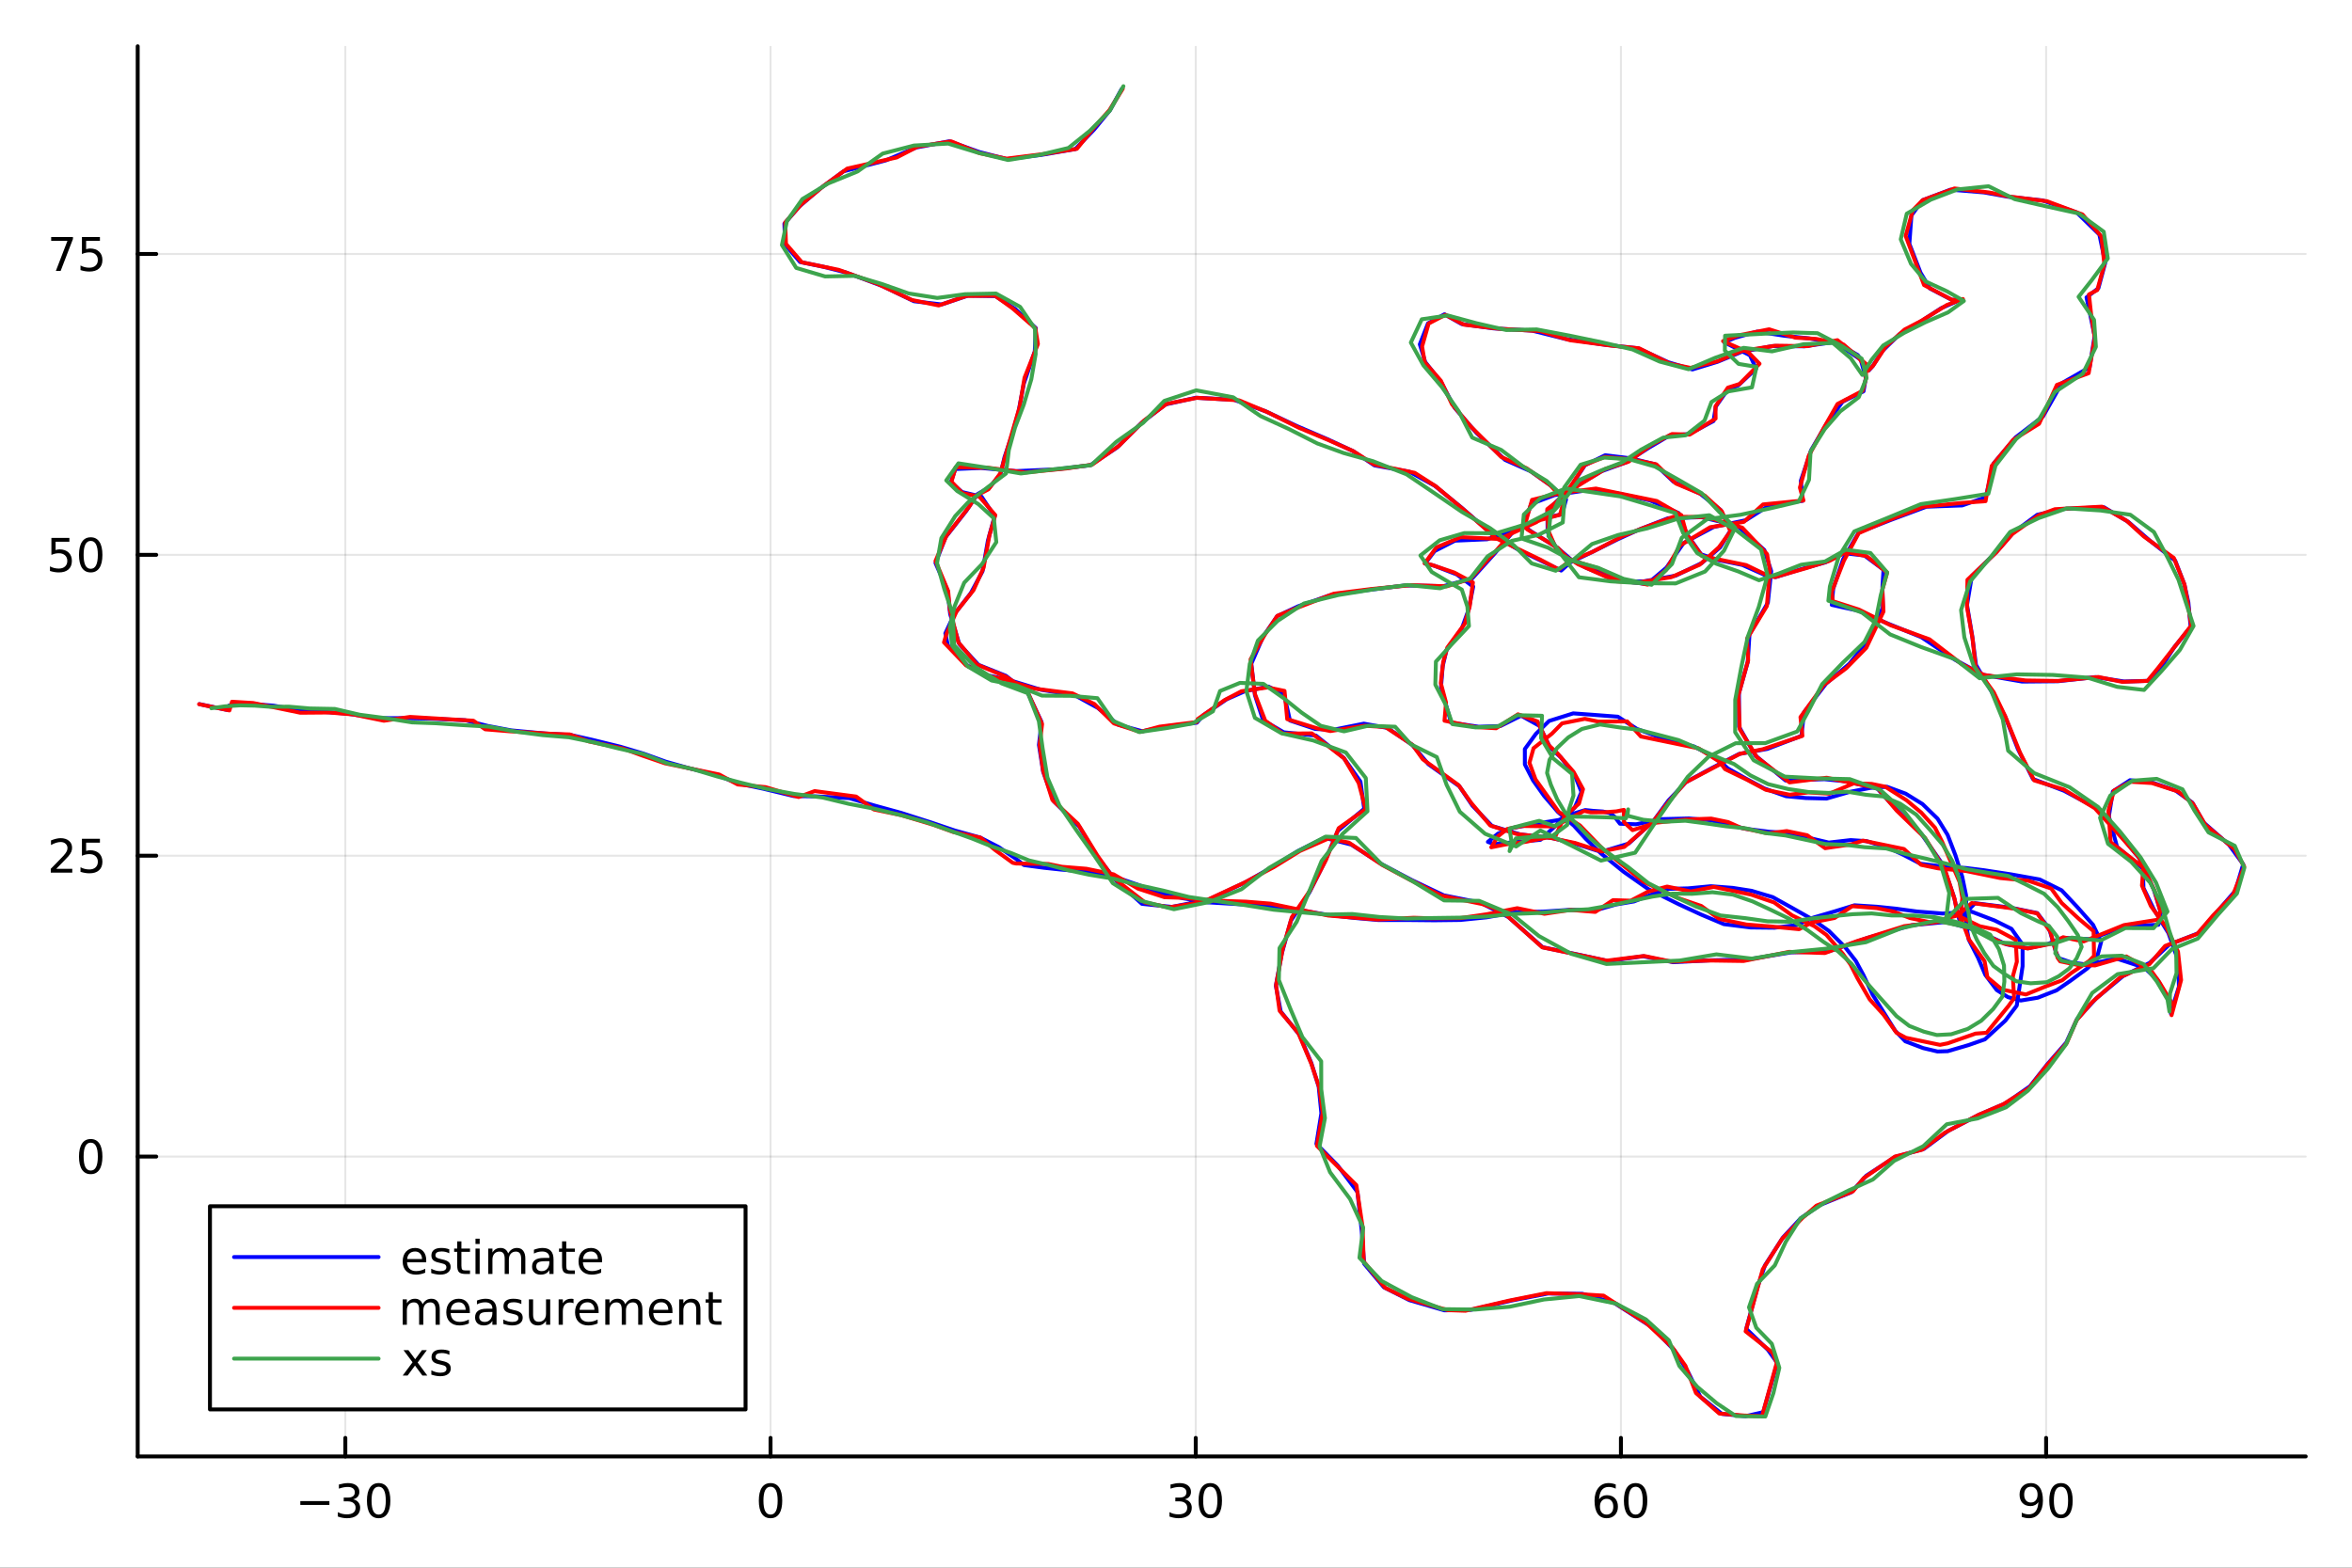 <?xml version="1.0" encoding="utf-8"?>
<svg xmlns="http://www.w3.org/2000/svg" xmlns:xlink="http://www.w3.org/1999/xlink" width="600" height="400" viewBox="0 0 2400 1600">
<rect x="0" y="0" width="2400" height="1600" fill="#333333" stroke="none"/>
<defs>
  <clipPath id="clip140">
    <rect x="0" y="0" width="2400" height="1600"/>
  </clipPath>
</defs>
<path clip-path="url(#clip140)" d="M0 1600 L2400 1600 L2400 0 L0 0  Z" fill="#ffffff" fill-rule="evenodd" fill-opacity="1"/>
<defs>
  <clipPath id="clip141">
    <rect x="480" y="0" width="1681" height="1600"/>
  </clipPath>
</defs>
<path clip-path="url(#clip140)" d="M140.51 1486.45 L2352.76 1486.45 L2352.76 47.244 L140.51 47.244  Z" fill="#ffffff" fill-rule="evenodd" fill-opacity="1"/>
<defs>
  <clipPath id="clip142">
    <rect x="140" y="47" width="2213" height="1440"/>
  </clipPath>
</defs>
<polyline clip-path="url(#clip142)" style="stroke:#000000; stroke-linecap:round; stroke-linejoin:round; stroke-width:2; stroke-opacity:0.1; fill:none" points="352.388,1486.45 352.388,47.244 "/>
<polyline clip-path="url(#clip142)" style="stroke:#000000; stroke-linecap:round; stroke-linejoin:round; stroke-width:2; stroke-opacity:0.1; fill:none" points="786.262,1486.45 786.262,47.244 "/>
<polyline clip-path="url(#clip142)" style="stroke:#000000; stroke-linecap:round; stroke-linejoin:round; stroke-width:2; stroke-opacity:0.1; fill:none" points="1220.14,1486.45 1220.14,47.244 "/>
<polyline clip-path="url(#clip142)" style="stroke:#000000; stroke-linecap:round; stroke-linejoin:round; stroke-width:2; stroke-opacity:0.1; fill:none" points="1654.01,1486.45 1654.01,47.244 "/>
<polyline clip-path="url(#clip142)" style="stroke:#000000; stroke-linecap:round; stroke-linejoin:round; stroke-width:2; stroke-opacity:0.1; fill:none" points="2087.88,1486.45 2087.88,47.244 "/>
<polyline clip-path="url(#clip142)" style="stroke:#000000; stroke-linecap:round; stroke-linejoin:round; stroke-width:2; stroke-opacity:0.1; fill:none" points="140.51,1180.42 2352.76,1180.42 "/>
<polyline clip-path="url(#clip142)" style="stroke:#000000; stroke-linecap:round; stroke-linejoin:round; stroke-width:2; stroke-opacity:0.1; fill:none" points="140.51,873.347 2352.76,873.347 "/>
<polyline clip-path="url(#clip142)" style="stroke:#000000; stroke-linecap:round; stroke-linejoin:round; stroke-width:2; stroke-opacity:0.1; fill:none" points="140.51,566.271 2352.76,566.271 "/>
<polyline clip-path="url(#clip142)" style="stroke:#000000; stroke-linecap:round; stroke-linejoin:round; stroke-width:2; stroke-opacity:0.1; fill:none" points="140.51,259.194 2352.76,259.194 "/>
<polyline clip-path="url(#clip140)" style="stroke:#000000; stroke-linecap:round; stroke-linejoin:round; stroke-width:4; stroke-opacity:1; fill:none" points="140.51,1486.45 2352.76,1486.45 "/>
<polyline clip-path="url(#clip140)" style="stroke:#000000; stroke-linecap:round; stroke-linejoin:round; stroke-width:4; stroke-opacity:1; fill:none" points="352.388,1486.45 352.388,1467.55 "/>
<polyline clip-path="url(#clip140)" style="stroke:#000000; stroke-linecap:round; stroke-linejoin:round; stroke-width:4; stroke-opacity:1; fill:none" points="786.262,1486.45 786.262,1467.55 "/>
<polyline clip-path="url(#clip140)" style="stroke:#000000; stroke-linecap:round; stroke-linejoin:round; stroke-width:4; stroke-opacity:1; fill:none" points="1220.14,1486.45 1220.14,1467.55 "/>
<polyline clip-path="url(#clip140)" style="stroke:#000000; stroke-linecap:round; stroke-linejoin:round; stroke-width:4; stroke-opacity:1; fill:none" points="1654.01,1486.45 1654.01,1467.55 "/>
<polyline clip-path="url(#clip140)" style="stroke:#000000; stroke-linecap:round; stroke-linejoin:round; stroke-width:4; stroke-opacity:1; fill:none" points="2087.88,1486.45 2087.88,1467.55 "/>
<path clip-path="url(#clip140)" d="M306.451 1532.02 L336.127 1532.02 L336.127 1535.95 L306.451 1535.95 L306.451 1532.02 Z" fill="#000000" fill-rule="nonzero" fill-opacity="1" /><path clip-path="url(#clip140)" d="M360.386 1530.21 Q363.742 1530.93 365.617 1533.2 Q367.515 1535.47 367.515 1538.8 Q367.515 1543.92 363.997 1546.72 Q360.478 1549.52 353.997 1549.52 Q351.821 1549.52 349.506 1549.08 Q347.215 1548.66 344.761 1547.81 L344.761 1543.29 Q346.705 1544.43 349.02 1545.01 Q351.335 1545.58 353.858 1545.58 Q358.256 1545.58 360.548 1543.85 Q362.863 1542.11 362.863 1538.8 Q362.863 1535.75 360.71 1534.03 Q358.58 1532.3 354.761 1532.3 L350.733 1532.3 L350.733 1528.45 L354.946 1528.45 Q358.395 1528.45 360.224 1527.09 Q362.053 1525.7 362.053 1523.11 Q362.053 1520.45 360.154 1519.03 Q358.279 1517.6 354.761 1517.6 Q352.84 1517.6 350.641 1518.01 Q348.442 1518.43 345.803 1519.31 L345.803 1515.14 Q348.465 1514.4 350.779 1514.03 Q353.117 1513.66 355.178 1513.66 Q360.502 1513.66 363.603 1516.09 Q366.705 1518.5 366.705 1522.62 Q366.705 1525.49 365.062 1527.48 Q363.418 1529.45 360.386 1530.21 Z" fill="#000000" fill-rule="nonzero" fill-opacity="1" /><path clip-path="url(#clip140)" d="M386.381 1517.37 Q382.77 1517.37 380.941 1520.93 Q379.136 1524.47 379.136 1531.6 Q379.136 1538.71 380.941 1542.27 Q382.77 1545.82 386.381 1545.82 Q390.015 1545.82 391.821 1542.27 Q393.65 1538.71 393.65 1531.6 Q393.65 1524.47 391.821 1520.93 Q390.015 1517.37 386.381 1517.37 M386.381 1513.66 Q392.191 1513.66 395.247 1518.27 Q398.326 1522.85 398.326 1531.6 Q398.326 1540.33 395.247 1544.94 Q392.191 1549.52 386.381 1549.52 Q380.571 1549.52 377.492 1544.94 Q374.437 1540.33 374.437 1531.6 Q374.437 1522.85 377.492 1518.27 Q380.571 1513.66 386.381 1513.66 Z" fill="#000000" fill-rule="nonzero" fill-opacity="1" /><path clip-path="url(#clip140)" d="M786.262 1517.37 Q782.651 1517.37 780.823 1520.93 Q779.017 1524.47 779.017 1531.6 Q779.017 1538.71 780.823 1542.27 Q782.651 1545.82 786.262 1545.82 Q789.897 1545.82 791.702 1542.27 Q793.531 1538.71 793.531 1531.6 Q793.531 1524.47 791.702 1520.93 Q789.897 1517.37 786.262 1517.37 M786.262 1513.66 Q792.073 1513.66 795.128 1518.27 Q798.207 1522.85 798.207 1531.6 Q798.207 1540.33 795.128 1544.94 Q792.073 1549.52 786.262 1549.52 Q780.452 1549.52 777.374 1544.94 Q774.318 1540.33 774.318 1531.6 Q774.318 1522.85 777.374 1518.27 Q780.452 1513.66 786.262 1513.66 Z" fill="#000000" fill-rule="nonzero" fill-opacity="1" /><path clip-path="url(#clip140)" d="M1208.98 1530.21 Q1212.34 1530.93 1214.21 1533.2 Q1216.11 1535.47 1216.11 1538.8 Q1216.11 1543.92 1212.59 1546.72 Q1209.07 1549.52 1202.59 1549.52 Q1200.41 1549.52 1198.1 1549.08 Q1195.81 1548.66 1193.35 1547.81 L1193.35 1543.29 Q1195.3 1544.43 1197.61 1545.01 Q1199.93 1545.58 1202.45 1545.58 Q1206.85 1545.58 1209.14 1543.85 Q1211.46 1542.11 1211.46 1538.8 Q1211.46 1535.75 1209.3 1534.03 Q1207.17 1532.3 1203.35 1532.3 L1199.33 1532.3 L1199.33 1528.45 L1203.54 1528.45 Q1206.99 1528.45 1208.82 1527.09 Q1210.65 1525.7 1210.65 1523.11 Q1210.65 1520.45 1208.75 1519.03 Q1206.87 1517.6 1203.35 1517.6 Q1201.43 1517.6 1199.23 1518.01 Q1197.03 1518.43 1194.4 1519.31 L1194.4 1515.14 Q1197.06 1514.4 1199.37 1514.03 Q1201.71 1513.66 1203.77 1513.66 Q1209.09 1513.66 1212.2 1516.09 Q1215.3 1518.5 1215.3 1522.62 Q1215.3 1525.49 1213.66 1527.48 Q1212.01 1529.45 1208.98 1530.21 Z" fill="#000000" fill-rule="nonzero" fill-opacity="1" /><path clip-path="url(#clip140)" d="M1234.97 1517.37 Q1231.36 1517.37 1229.53 1520.93 Q1227.73 1524.47 1227.73 1531.6 Q1227.73 1538.71 1229.53 1542.27 Q1231.36 1545.82 1234.97 1545.82 Q1238.61 1545.82 1240.41 1542.27 Q1242.24 1538.71 1242.24 1531.6 Q1242.24 1524.47 1240.41 1520.93 Q1238.61 1517.37 1234.97 1517.37 M1234.97 1513.66 Q1240.78 1513.66 1243.84 1518.27 Q1246.92 1522.85 1246.92 1531.6 Q1246.92 1540.33 1243.84 1544.94 Q1240.78 1549.52 1234.97 1549.52 Q1229.16 1549.52 1226.09 1544.94 Q1223.03 1540.33 1223.03 1531.6 Q1223.03 1522.85 1226.09 1518.27 Q1229.16 1513.66 1234.97 1513.66 Z" fill="#000000" fill-rule="nonzero" fill-opacity="1" /><path clip-path="url(#clip140)" d="M1639.42 1529.7 Q1636.27 1529.7 1634.42 1531.86 Q1632.59 1534.01 1632.59 1537.76 Q1632.59 1541.49 1634.42 1543.66 Q1636.27 1545.82 1639.42 1545.82 Q1642.56 1545.82 1644.39 1543.66 Q1646.24 1541.49 1646.24 1537.76 Q1646.24 1534.01 1644.39 1531.86 Q1642.56 1529.7 1639.42 1529.7 M1648.7 1515.05 L1648.7 1519.31 Q1646.94 1518.48 1645.13 1518.04 Q1643.35 1517.6 1641.59 1517.6 Q1636.96 1517.6 1634.51 1520.72 Q1632.08 1523.85 1631.73 1530.17 Q1633.1 1528.15 1635.16 1527.09 Q1637.22 1526 1639.69 1526 Q1644.9 1526 1647.91 1529.17 Q1650.94 1532.32 1650.94 1537.76 Q1650.94 1543.08 1647.8 1546.3 Q1644.65 1549.52 1639.42 1549.52 Q1633.42 1549.52 1630.25 1544.94 Q1627.08 1540.33 1627.08 1531.6 Q1627.08 1523.41 1630.97 1518.55 Q1634.86 1513.66 1641.41 1513.66 Q1643.17 1513.66 1644.95 1514.01 Q1646.75 1514.36 1648.7 1515.05 Z" fill="#000000" fill-rule="nonzero" fill-opacity="1" /><path clip-path="url(#clip140)" d="M1669 1517.37 Q1665.39 1517.37 1663.56 1520.93 Q1661.75 1524.47 1661.75 1531.6 Q1661.75 1538.71 1663.56 1542.27 Q1665.39 1545.82 1669 1545.82 Q1672.63 1545.82 1674.44 1542.27 Q1676.27 1538.71 1676.27 1531.6 Q1676.27 1524.47 1674.44 1520.93 Q1672.63 1517.37 1669 1517.37 M1669 1513.66 Q1674.81 1513.66 1677.86 1518.27 Q1680.94 1522.85 1680.94 1531.6 Q1680.94 1540.33 1677.86 1544.94 Q1674.81 1549.52 1669 1549.52 Q1663.19 1549.52 1660.11 1544.94 Q1657.05 1540.33 1657.05 1531.6 Q1657.05 1522.85 1660.11 1518.27 Q1663.19 1513.66 1669 1513.66 Z" fill="#000000" fill-rule="nonzero" fill-opacity="1" /><path clip-path="url(#clip140)" d="M2063.01 1548.13 L2063.01 1543.87 Q2064.77 1544.7 2066.58 1545.14 Q2068.38 1545.58 2070.12 1545.58 Q2074.75 1545.58 2077.18 1542.48 Q2079.63 1539.36 2079.98 1533.01 Q2078.64 1535.01 2076.58 1536.07 Q2074.52 1537.13 2072.02 1537.13 Q2066.83 1537.13 2063.8 1534.01 Q2060.79 1530.86 2060.79 1525.42 Q2060.79 1520.1 2063.94 1516.88 Q2067.09 1513.66 2072.32 1513.66 Q2078.31 1513.66 2081.46 1518.27 Q2084.63 1522.85 2084.63 1531.6 Q2084.63 1539.77 2080.74 1544.66 Q2076.88 1549.52 2070.33 1549.52 Q2068.57 1549.52 2066.76 1549.17 Q2064.96 1548.82 2063.01 1548.13 M2072.32 1533.48 Q2075.47 1533.48 2077.29 1531.32 Q2079.15 1529.17 2079.15 1525.42 Q2079.15 1521.7 2077.29 1519.54 Q2075.47 1517.37 2072.32 1517.37 Q2069.17 1517.37 2067.32 1519.54 Q2065.49 1521.7 2065.49 1525.42 Q2065.49 1529.17 2067.32 1531.32 Q2069.17 1533.48 2072.32 1533.48 Z" fill="#000000" fill-rule="nonzero" fill-opacity="1" /><path clip-path="url(#clip140)" d="M2103.04 1517.37 Q2099.42 1517.37 2097.6 1520.93 Q2095.79 1524.47 2095.79 1531.6 Q2095.79 1538.71 2097.6 1542.27 Q2099.42 1545.82 2103.04 1545.82 Q2106.67 1545.82 2108.48 1542.27 Q2110.3 1538.71 2110.3 1531.6 Q2110.3 1524.47 2108.48 1520.93 Q2106.67 1517.37 2103.04 1517.37 M2103.04 1513.66 Q2108.85 1513.66 2111.9 1518.27 Q2114.98 1522.85 2114.98 1531.6 Q2114.98 1540.33 2111.9 1544.94 Q2108.85 1549.52 2103.04 1549.52 Q2097.23 1549.52 2094.15 1544.94 Q2091.09 1540.33 2091.09 1531.6 Q2091.09 1522.85 2094.15 1518.27 Q2097.23 1513.66 2103.04 1513.66 Z" fill="#000000" fill-rule="nonzero" fill-opacity="1" /><polyline clip-path="url(#clip140)" style="stroke:#000000; stroke-linecap:round; stroke-linejoin:round; stroke-width:4; stroke-opacity:1; fill:none" points="140.51,1486.45 140.51,47.244 "/>
<polyline clip-path="url(#clip140)" style="stroke:#000000; stroke-linecap:round; stroke-linejoin:round; stroke-width:4; stroke-opacity:1; fill:none" points="140.51,1180.42 159.408,1180.42 "/>
<polyline clip-path="url(#clip140)" style="stroke:#000000; stroke-linecap:round; stroke-linejoin:round; stroke-width:4; stroke-opacity:1; fill:none" points="140.51,873.347 159.408,873.347 "/>
<polyline clip-path="url(#clip140)" style="stroke:#000000; stroke-linecap:round; stroke-linejoin:round; stroke-width:4; stroke-opacity:1; fill:none" points="140.51,566.271 159.408,566.271 "/>
<polyline clip-path="url(#clip140)" style="stroke:#000000; stroke-linecap:round; stroke-linejoin:round; stroke-width:4; stroke-opacity:1; fill:none" points="140.51,259.194 159.408,259.194 "/>
<path clip-path="url(#clip140)" d="M92.566 1166.22 Q88.955 1166.22 87.126 1169.79 Q85.321 1173.33 85.321 1180.46 Q85.321 1187.56 87.126 1191.13 Q88.955 1194.67 92.566 1194.67 Q96.2 1194.67 98.006 1191.13 Q99.835 1187.56 99.835 1180.46 Q99.835 1173.33 98.006 1169.79 Q96.2 1166.22 92.566 1166.22 M92.566 1162.52 Q98.376 1162.52 101.432 1167.12 Q104.51 1171.71 104.51 1180.46 Q104.51 1189.18 101.432 1193.79 Q98.376 1198.37 92.566 1198.37 Q86.756 1198.37 83.677 1193.79 Q80.622 1189.18 80.622 1180.46 Q80.622 1171.71 83.677 1167.12 Q86.756 1162.52 92.566 1162.52 Z" fill="#000000" fill-rule="nonzero" fill-opacity="1" /><path clip-path="url(#clip140)" d="M57.427 886.692 L73.747 886.692 L73.747 890.627 L51.802 890.627 L51.802 886.692 Q54.464 883.937 59.048 879.307 Q63.654 874.655 64.835 873.312 Q67.08 870.789 67.96 869.053 Q68.862 867.294 68.862 865.604 Q68.862 862.849 66.918 861.113 Q64.997 859.377 61.895 859.377 Q59.696 859.377 57.242 860.141 Q54.812 860.905 52.034 862.456 L52.034 857.733 Q54.858 856.599 57.312 856.021 Q59.765 855.442 61.802 855.442 Q67.173 855.442 70.367 858.127 Q73.561 860.812 73.561 865.303 Q73.561 867.433 72.751 869.354 Q71.964 871.252 69.858 873.845 Q69.279 874.516 66.177 877.733 Q63.075 880.928 57.427 886.692 Z" fill="#000000" fill-rule="nonzero" fill-opacity="1" /><path clip-path="url(#clip140)" d="M83.608 856.067 L101.964 856.067 L101.964 860.002 L87.89 860.002 L87.89 868.474 Q88.909 868.127 89.927 867.965 Q90.946 867.78 91.964 867.78 Q97.751 867.78 101.131 870.951 Q104.51 874.122 104.51 879.539 Q104.51 885.118 101.038 888.219 Q97.566 891.298 91.246 891.298 Q89.071 891.298 86.802 890.928 Q84.557 890.557 82.149 889.817 L82.149 885.118 Q84.233 886.252 86.455 886.807 Q88.677 887.363 91.154 887.363 Q95.159 887.363 97.496 885.256 Q99.835 883.15 99.835 879.539 Q99.835 875.928 97.496 873.821 Q95.159 871.715 91.154 871.715 Q89.279 871.715 87.404 872.132 Q85.552 872.548 83.608 873.428 L83.608 856.067 Z" fill="#000000" fill-rule="nonzero" fill-opacity="1" /><path clip-path="url(#clip140)" d="M52.45 548.991 L70.807 548.991 L70.807 552.926 L56.733 552.926 L56.733 561.398 Q57.751 561.051 58.77 560.889 Q59.788 560.704 60.807 560.704 Q66.594 560.704 69.974 563.875 Q73.353 567.046 73.353 572.463 Q73.353 578.041 69.881 581.143 Q66.409 584.222 60.089 584.222 Q57.913 584.222 55.645 583.852 Q53.4 583.481 50.992 582.74 L50.992 578.041 Q53.075 579.176 55.298 579.731 Q57.52 580.287 59.997 580.287 Q64.001 580.287 66.339 578.18 Q68.677 576.074 68.677 572.463 Q68.677 568.852 66.339 566.745 Q64.001 564.639 59.997 564.639 Q58.122 564.639 56.247 565.055 Q54.395 565.472 52.45 566.352 L52.45 548.991 Z" fill="#000000" fill-rule="nonzero" fill-opacity="1" /><path clip-path="url(#clip140)" d="M92.566 552.069 Q88.955 552.069 87.126 555.634 Q85.321 559.176 85.321 566.305 Q85.321 573.412 87.126 576.977 Q88.955 580.518 92.566 580.518 Q96.2 580.518 98.006 576.977 Q99.835 573.412 99.835 566.305 Q99.835 559.176 98.006 555.634 Q96.2 552.069 92.566 552.069 M92.566 548.366 Q98.376 548.366 101.432 552.972 Q104.51 557.555 104.51 566.305 Q104.51 575.032 101.432 579.639 Q98.376 584.222 92.566 584.222 Q86.756 584.222 83.677 579.639 Q80.622 575.032 80.622 566.305 Q80.622 557.555 83.677 552.972 Q86.756 548.366 92.566 548.366 Z" fill="#000000" fill-rule="nonzero" fill-opacity="1" /><path clip-path="url(#clip140)" d="M52.219 241.914 L74.441 241.914 L74.441 243.905 L61.895 276.474 L57.011 276.474 L68.816 245.85 L52.219 245.85 L52.219 241.914 Z" fill="#000000" fill-rule="nonzero" fill-opacity="1" /><path clip-path="url(#clip140)" d="M83.608 241.914 L101.964 241.914 L101.964 245.85 L87.89 245.85 L87.89 254.322 Q88.909 253.975 89.927 253.812 Q90.946 253.627 91.964 253.627 Q97.751 253.627 101.131 256.799 Q104.51 259.97 104.51 265.386 Q104.51 270.965 101.038 274.067 Q97.566 277.146 91.246 277.146 Q89.071 277.146 86.802 276.775 Q84.557 276.405 82.149 275.664 L82.149 270.965 Q84.233 272.099 86.455 272.655 Q88.677 273.211 91.154 273.211 Q95.159 273.211 97.496 271.104 Q99.835 268.998 99.835 265.386 Q99.835 261.775 97.496 259.669 Q95.159 257.562 91.154 257.562 Q89.279 257.562 87.404 257.979 Q85.552 258.396 83.608 259.275 L83.608 241.914 Z" fill="#000000" fill-rule="nonzero" fill-opacity="1" /><polyline clip-path="url(#clip142)" style="stroke:#0000ff; stroke-linecap:round; stroke-linejoin:round; stroke-width:4; stroke-opacity:1; fill:none" points="203.521,718.64 231.08,724.411 233.847,720.015 246.324,719.073 254.725,718.319 279.083,720.199 301.057,724.053 327.587,726.308 354.646,728.363 384.994,732.909 414.05,732.952 438.756,733.465 474.727,735.088 498.098,741.002 521.688,745.442 556.696,748.678 582.712,750.2 604.144,755.021 633.014,762.1 656.503,769.116 679.441,777.394 702.799,783.973 730.452,790.671 753.187,799.606 779.011,805.008 809.894,812.449 832.739,812.768 866.744,814.622 892.952,822.32 919.237,829.535 949.581,839.253 974.407,847.665 1000.24,854.841 1019.36,864.693 1037.46,877.081 1044.87,882.909 1065.43,885.673 1082.87,887.524 1104.64,889.31 1130.1,892.375 1156.49,901.436 1184.31,911.194 1207.33,916.807 1232.77,920.983 1264.65,922.856 1293.44,924.231 1326.15,928.879 1354.61,933.66 1381.02,936.739 1406.48,938.986 1438.97,939.013 1463.69,939.253 1490.14,938.927 1516.92,936.239 1546.09,931.01 1574.6,930.434 1601.87,928.584 1628.09,929.067 1648.85,923.146 1667.41,919.994 1684.7,913.194 1702.05,907.195 1722.74,906.659 1745.76,904.491 1768.14,906.175 1787.37,909.181 1808.94,915.63 1828.99,926.763 1850.38,938.858 1866.26,950.141 1882.83,966.779 1893.72,980.799 1901.49,995.227 1910.84,1015.19 1922.03,1032.99 1933.82,1051.92 1944.17,1062.76 1962.41,1069.69 1977.08,1073.18 1987.46,1072.85 2008.69,1066.63 2025.4,1060.77 2046.3,1041.63 2057.91,1026.33 2061.01,1005.3 2063.88,986.084 2063.87,964.034 2052.54,947.98 2035.34,939.453 2012.19,930.578 1982.25,932.365 1956.1,930.31 1934.62,927.401 1915.13,925.409 1892.32,923.952 1872.28,930.114 1850.42,936.506 1833.42,944.155 1810.67,946.845 1786.28,946.586 1759.08,943.205 1735.95,933.472 1712.95,922.857 1682.01,907.457 1656.93,889.856 1633.71,871.057 1618.19,856.166 1606.01,842.689 1589.64,828.646 1575.62,812.346 1564.37,796.495 1555.98,780.182 1555.97,764.493 1567.2,749.046 1580.7,735.826 1605.32,728.079 1623.82,729.41 1650.89,731.473 1670.4,743.985 1691.55,751.727 1705.27,755.672 1728.66,761.891 1751.65,773.883 1763.16,784.292 1781.58,794.662 1800.46,804.769 1822.56,812.625 1842.73,814.49 1863.83,815.015 1887.46,808.205 1908.38,804.158 1925.49,802.993 1944.58,810.022 1961.69,820.586 1977.11,835.545 1987.37,852.104 1995.38,873.03 2002.28,894.782 2006.17,913.7 2006.52,934.248 2006.48,945.458 2008.97,959.037 2018.45,977.577 2025.79,994.874 2037.48,1010.45 2049.02,1017.72 2062.05,1021.14 2079.37,1018.28 2098.59,1010.72 2112.97,1000.8 2129.79,988.461 2139.22,979.444 2144.05,961.131 2135.75,943.852 2119.35,925.347 2103.71,908.662 2081.37,897.613 2052.45,892.444 2024.16,888.121 2006.15,885.903 1980.75,884.21 1959.65,881.543 1941.41,872.02 1926.59,865.187 1904.57,858.462 1888.5,857.391 1866.14,859.937 1845.34,855.03 1824.82,850.151 1805.21,848.892 1780.98,845.814 1762.77,841.536 1745.35,837.176 1723.3,835.347 1696.03,835.999 1669.52,841.265 1653.02,840.698 1647.45,833.467 1642.49,829.782 1635.67,828.24 1625.6,827.564 1617.55,826.744 1604.21,830.831 1590.7,836.875 1564.94,841.083 1543.79,844.961 1528.61,850.782 1518.28,859.243 1524.56,861.48 1538.43,860.193 1571.85,857.131 1590.92,839.428 1606.9,824.14 1613.7,808.33 1607.02,791.54 1592.69,772.986 1581.75,762.884 1570.86,740.844 1552.21,730.447 1531.04,740.991 1508.95,741.759 1480.7,737.519 1475.73,720.146 1470.44,700.957 1472.13,679.977 1475.9,663.895 1491.81,641.038 1498.63,622.049 1503.27,598.704 1486.4,586.219 1463.48,577.371 1454.19,575.176 1463.84,562.469 1484.64,551.806 1517.58,550.375 1557.07,537.142 1584.22,520.898 1603,496.395 1617.29,474.794 1637.99,464.604 1664.78,467.914 1688.95,473.855 1707.63,491.657 1734.62,503.668 1755.81,520.541 1766.03,541.068 1755.21,558.672 1736.42,574.707 1709.82,587.533 1676.87,593.409 1650.52,593.13 1618.18,579.298 1590.72,564.245 1579.18,543.103 1579.01,520.909 1595.44,504.954 1610.55,494.922 1634.34,480.922 1659.2,471.92 1682.45,456.985 1704,444.24 1723.41,443.086 1748.49,429.718 1750.83,414.923 1762.56,398.215 1773.91,393.2 1791.95,376.304 1785.62,362.576 1764.26,351.755 1759.47,349.411 1770.36,344.761 1793.1,338.439 1820.49,342.63 1845.7,345.307 1874.39,350.396 1898.75,367.121 1903.87,385.871 1901.55,399.384 1880.12,410.044 1864.11,432.17 1848.18,459.211 1837.61,490.583 1839.48,511.143 1805.96,515.404 1781.56,530.912 1748.58,537.858 1717.97,554.221 1700.5,579.323 1680.71,596.131 1653.69,592.869 1631.49,581.208 1604.18,571.975 1589.19,559.076 1562.86,542.691 1554.31,536.427 1562.53,514.283 1586.17,505.333 1620.44,500.181 1649.27,503.314 1683.59,510.729 1712.93,523.699 1721.28,545.028 1735.7,565.668 1751.91,571.35 1777.82,576.559 1800.63,586.714 1811.99,588.982 1837.47,580.999 1862.67,573.963 1881.38,564.563 1902.44,566.916 1921.97,581.463 1920.84,598.931 1921.27,619.848 1907.77,651.759 1887.11,677.456 1863.34,697.707 1840.89,726.879 1838.16,751.052 1803.43,764.349 1774.61,769.506 1747.12,783.699 1720.44,798.202 1702.55,816.942 1687.16,838.027 1661.9,860.96 1633.74,869.437 1606.87,860.945 1583.56,855.252 1551.47,851.665 1522.44,842.984 1502.48,822.247 1489.18,802.517 1457.5,779.909 1441.02,760.169 1415.75,742.897 1391.67,738.563 1360.42,744.836 1342.13,743.998 1316.28,735.368 1310.39,709.135 1294.33,700.719 1270.17,705.526 1251.74,713.642 1227.98,729.85 1221.28,737.587 1189.58,741.424 1165.71,746.328 1140.91,739.612 1120.28,722.539 1096.94,709.677 1062.02,703.939 1030.15,694.164 1007.53,689.146 987.44,679.36 967.227,658.777 964.654,646.372 973.745,626.872 990.581,605.403 1002.58,583.057 1008.07,551.719 1014.93,526.916 1001.59,506.901 981.672,502.189 970.131,492.3 974.829,478.675 1001,477.621 1036.55,480.836 1078.1,478.966 1112.55,474.813 1139.67,456.873 1164.7,431.786 1189.2,412.812 1220.33,405.929 1259.12,407.987 1291.54,419.832 1323.27,434.811 1354.22,448.119 1380.81,460.47 1402.51,474.992 1438.08,481.444 1464,495.762 1491.34,518.045 1522.34,545.043 1549.15,560.91 1573.4,572.72 1593.04,582.318 1602.19,574.107 1622.97,564.233 1650.65,550.417 1673.22,540.193 1702.17,528.904 1736.02,527.85 1772.53,536.439 1800.31,561.332 1807.37,582.938 1803.93,615.145 1785.17,647.419 1783.41,675.549 1774.45,707.434 1774.49,741.623 1791.11,771.013 1821.98,796.54 1861.61,795.249 1883.39,797.408 1915.55,804.727 1935.63,826.569 1960.92,851.541 1982.51,882.441 1993.87,915.477 1999.21,938.413 2015.37,921.814 2051.5,926.318 2078.9,931.919 2090.26,946.959 2091.97,951.017 2093.37,955.873 2097.92,971.819 2100.89,977.948 2113.57,982.3 2129.47,984.494 2159.54,978.252 2187.94,987.53 2201.38,999.861 2214.75,1022.53 2215.22,1034.52 2218.36,1023.17 2223.4,1007.04 2222.65,980.393 2212.68,952.283 2197.99,928.514 2187.18,906.266 2186.58,886.352 2160.26,864.281 2151.88,833.316 2155.96,807.723 2173.53,796.283 2195.25,798.314 2219.91,806.779 2237.07,819.151 2248.75,839.579 2274.23,861.895 2288.97,882.066 2280.99,909.088 2261.02,932.128 2243.49,952.342 2213.74,963.97 2193.64,982.68 2166.45,996.13 2139,1018.94 2119.31,1040.25 2108.38,1064.14 2088.92,1086.4 2071.36,1108.73 2046.21,1126.22 2019.53,1137.69 1988.17,1154.02 1963.14,1172.6 1933.97,1180.69 1904.54,1199.82 1889.07,1216.82 1856.97,1229.92 1837.48,1243.39 1819.27,1263.05 1801.01,1291.43 1793.93,1311.87 1788.52,1331.84 1781.88,1356.22 1803.88,1377.52 1813.54,1391.02 1806.7,1414.98 1799.18,1441.28 1781.04,1445.41 1757.07,1443.04 1735,1425.42 1722.31,1399.87 1708.46,1378.06 1685.39,1354.35 1646.94,1329.62 1614.69,1320.49 1579.53,1320.18 1542.14,1327.41 1501.08,1336.8 1473.83,1337.36 1438.2,1326.96 1412.21,1313.87 1391.98,1289.8 1389.51,1256.31 1385.16,1216.58 1364.9,1189.46 1343.29,1167.42 1348.34,1136.22 1345.63,1109.13 1338.12,1084.99 1326.08,1056.19 1306.85,1032.34 1301.91,1006.08 1307.95,973.156 1317.2,939.79 1336.16,910.752 1351.65,879.829 1365.08,848.003 1392.08,825.402 1388.21,797.683 1371.13,773.456 1342.76,750.719 1309.95,747.396 1288.88,735.072 1280.54,709.423 1276.85,677.437 1288.8,649.884 1303.24,628.893 1324.65,618.776 1357.16,607.543 1393.53,602.467 1434.29,597.48 1472.89,598.285 1502.15,590.431 1525.58,564.418 1543.92,542.813 1571.92,529.634 1593.93,524.805 1598.03,509.751 1583.14,496.077 1561.95,480.992 1535.84,469.398 1506.78,442.082 1484.32,416.181 1470.61,390.142 1454.28,369.457 1448.8,351.42 1457.18,329.976 1473.97,320.759 1491.64,330.777 1523.88,335.147 1563.49,337.453 1597.06,345.825 1638.34,351.945 1671.54,355.475 1702.5,369.782 1726.94,377.069 1752.6,369.241 1777.13,359.109 1808.75,353.228 1841.2,353.438 1872.64,348.981 1895.71,362.387 1906.86,378.119 1910.78,373.827 1920.97,358.06 1938.66,340.746 1957.55,329.684 1980.89,314.494 2000.51,305.91 1991.6,306.035 1969.4,294.48 1959.74,278.286 1948.32,248.77 1950.44,219.817 1961.9,204.307 1990.26,193.588 2024.45,196.361 2049.19,200.831 2084.18,204.563 2119.25,216.938 2142.22,239.432 2148.22,268.111 2141.2,294.152 2129.09,303.539 2132.62,319.991 2137.38,342.983 2132.23,374.871 2103.9,391.075 2084.73,424.953 2056.77,446.402 2034.34,472.991 2026.25,507.544 2002.21,515.842 1965.74,517.14 1929.45,530.644 1896.78,543.391 1880.83,570.562 1870.6,600.94 1869.13,617.338 1896.42,623.381 1924.84,635.789 1960.56,650.283 1994.96,673.417 2023.22,688.633 2063.36,695.63 2099.76,695.284 2138.22,691.064 2167.42,695.533 2193.36,694.848 2205.04,681.522 2218.54,660.707 2235.35,639.938 2233.03,614.785 2228.92,596.375 2219.59,572.172 2192.94,551.16 2171.82,532.719 2146.85,517.686 2105.29,519.421 2078.83,525.389 2054.62,543.407 2037.42,562.997 2012.1,587.88 2007.16,617.47 2012.49,649.218 2016.3,678.645 2032.03,705.488 2045.91,730.972 2059.1,764.533 2074.46,795.013 2106.21,807.096 2137.85,824.052 2163.78,852.483 2182.82,875.746 2197.56,907.275 2205.06,931.6 2202.39,943.873 2169.99,945.055 2132.65,958.526 2104.97,957.091 2089.44,963.547 2069.3,967.835 2047.49,963.819 2016.56,949.555 1986.23,940.906 1950.81,944.307 1905.31,957.309 1866.6,970.806 1827.51,972.01 1783.72,979.249 1745.74,980.077 1706.99,982.042 1676.71,975.962 1641.04,980.886 1608.56,973.869 1574.17,966.772 1539.16,935.935 1510.6,921.232 1473.35,913.824 1440.87,898.351 1410.69,882.419 1378.72,861.959 1351.48,855.088 1324.92,868.314 1299.26,884.304 1271.42,900.221 1233.51,918.075 1195.87,925.598 1165.24,922.467 1138.26,898.237 1119.22,873.69 1101.29,843.683 1075.38,817.887 1064.45,787.684 1060.14,760.24 1062.84,736.919 1048.88,707.403 1026.43,689.744 998.371,678.52 978.806,657.213 969.586,626.797 966.916,602.766 954.629,574.675 964.926,548.199 985.884,521.527 997.402,504.334 1010.09,497.097 1020.95,483.8 1025.01,466.611 1032.61,444.113 1039.33,420.025 1044.73,391.547 1055.91,358.621 1056.91,334.81 1036.13,315.469 1015.77,302.19 987.838,301.69 960.796,310.719 932.549,307.433 900.564,291.95 862.988,278.018 839.787,272.162 816.372,267.394 801.104,249.578 800.416,228.305 815.528,210.808 837.23,192.204 860.724,174.875 903.851,163.695 934.853,150.555 968.72,144.188 999.493,155.211 1027.59,162.432 1062.7,158.067 1097.25,152.133 1116.53,132.124 1132.74,112.346 1144.39,91.087 "/>
<polyline clip-path="url(#clip142)" style="stroke:#ff0000; stroke-linecap:round; stroke-linejoin:round; stroke-width:4; stroke-opacity:1; fill:none" points="203.121,718.691 234.085,725.078 236.746,716.198 258.281,717.5 261.723,718.2 289.245,723.887 306.441,727.436 335.742,727.191 360.719,729.205 391.697,735.592 418.453,731.686 439.987,732.976 483.071,735.58 495.075,744.35 520.066,746.352 563.164,748.956 581.271,749.546 601.07,756.781 635.535,763.88 655.348,771.115 678.618,779.062 702.756,784.037 733.793,790.436 752.753,800.643 781.229,803.37 814.884,813.467 831.284,807.399 873.587,812.976 891.708,826.168 919.332,831.867 953.029,841.964 972.901,849.211 1000.55,854.91 1015.25,867.402 1033.43,880.606 1036.88,881.319 1069.73,881.785 1083.55,884.647 1108.63,886.662 1136.31,892.373 1161.43,907.027 1188.28,915.711 1206.44,916.313 1234.99,919.052 1271.33,920.231 1296.43,922.258 1331.06,929.407 1355.33,934.418 1380.42,936.433 1405.53,938.459 1442.73,936.678 1460.91,937.268 1490.32,937.034 1517.12,933.092 1548.22,926.901 1575.96,932.613 1602.74,928.682 1627.86,930.709 1645.91,918.671 1664.09,919.261 1681.29,910.208 1701.13,904.841 1725.41,909.852 1748.71,905.197 1769.54,909.484 1786.88,913.058 1810.35,921.042 1828.7,934.271 1851.35,945.24 1863.6,954.071 1880.32,973.282 1888.27,984.386 1895.4,998.474 1907.84,1019.98 1921.94,1035.52 1935.22,1054.06 1944.84,1059.2 1969.19,1064.24 1979.63,1066.39 1987.43,1064.83 2015.89,1054.9 2027.14,1054.06 2049.24,1027.03 2055.19,1018.78 2053.94,996.435 2058.02,981.511 2056.79,959.193 2037.57,948.937 2020.19,945.35 1997.51,934.381 1969.9,941.297 1949.06,937.01 1932.51,930.451 1915.16,926.876 1890.02,924.85 1872.02,936.899 1848.7,941.542 1835.82,948.347 1807.21,945.596 1782.08,943.581 1754.31,937.857 1735.97,924.629 1712.51,916.645 1676.85,899.841 1655.91,882.94 1634.98,866.038 1623.61,854.271 1612.26,842.492 1590.51,828.587 1577.37,810.175 1566.86,795.46 1560.66,778.485 1564.84,763.659 1583.68,748.711 1593.93,738.27 1617.19,733.652 1631.02,736.489 1660.36,736.256 1674.33,751.659 1695.1,755.933 1705.48,758.058 1733.18,763.757 1754.93,777.625 1760.21,784.983 1782.8,795.902 1801.93,806.122 1826.19,811.109 1845.16,808.726 1866.78,810.028 1891.69,799.452 1909.84,800.054 1923.71,802.904 1945.52,816.796 1960.4,829.275 1974.47,844.727 1981.6,858.755 1990.58,879.464 1999.56,900.185 2002.41,916.509 2000.16,938.078 2002.82,941.776 2009.15,958.837 2025.1,981.032 2027.97,997.393 2042.89,1009.93 2053.33,1012.1 2067.25,1014.96 2087.91,1006.59 2104.27,1000.5 2113.67,992.971 2131.66,980.909 2136.77,975.665 2136.31,950.362 2121.37,937.833 2103.76,921.619 2093.13,906.855 2069.63,898.871 2041.03,896.132 2016.72,891.133 2006.3,888.983 1977.71,886.256 1960.35,882.682 1942.81,866.493 1928.93,863.643 1901.17,857.932 1889.13,861.739 1862.37,865.67 1844.03,852.466 1823.22,848.191 1804.23,850.562 1776.51,844.862 1763.46,839.04 1746.14,835.466 1720.22,836.424 1690.01,839.642 1665.88,847.245 1657.16,839.163 1657.02,826.561 1649.27,828.108 1638.04,828.944 1623.35,829.066 1616.42,827.642 1599.23,836.67 1586.34,843.45 1553.5,842.983 1537.96,846.066 1528.52,853.559 1521.71,864.749 1537.24,861.653 1556.23,859.27 1587.3,853.08 1596.59,832.985 1611.16,820.272 1615.32,805.422 1605.65,787.734 1589.06,768.634 1580.34,760.564 1568.88,736.268 1548.97,729.033 1526.67,743.269 1505.09,741.967 1473.97,735.568 1475.54,717.082 1470.21,697.196 1472.62,675.774 1476.8,660.985 1494.69,636.517 1499.71,618.793 1502.95,594.472 1483.93,584.327 1460.62,576.429 1453.72,575.016 1465.64,558.741 1490.51,548.239 1530.11,550.118 1567.8,532.91 1586.59,518.06 1604.4,493.69 1617.1,474.516 1637.64,466.274 1666.04,468.977 1690.17,473.902 1710.17,493.543 1739.54,505.777 1756.95,521.794 1765.81,542.294 1753.96,558.557 1734.38,576.367 1705.25,589.117 1670.87,594.558 1649.32,593.269 1610.39,575.925 1588.74,562.131 1579.93,541.619 1578.86,519.595 1597.64,504.757 1611.29,495.103 1637.77,478.742 1661.76,471.212 1684.79,454.151 1706.13,442.986 1724.18,443.563 1750.62,427.227 1750.48,414.784 1763.12,395.647 1775.09,391.888 1795.44,371.24 1784.13,359.633 1758.23,348.148 1774.47,342.179 1805.27,336.074 1831.99,344.611 1853.46,345.9 1881,351.514 1904.47,371.793 1903.84,387.159 1900.57,398.89 1875,412.278 1860.74,437.299 1845.65,465.279 1836.63,497.633 1840.26,510.825 1799.01,514.829 1779.46,532.627 1745.11,538.056 1714.35,556.678 1700,581.809 1681.23,596.683 1653.61,591.021 1631.1,580.175 1600.88,570.852 1589.57,559.183 1558.41,540.329 1555.8,536.681 1563.29,510.174 1590.74,503.345 1628.53,498.628 1652.65,503.566 1690.59,511.329 1715.71,525.81 1721.1,545.598 1736.85,567.523 1750.66,570.349 1781.74,576.711 1804.26,587.569 1811.17,588.982 1842.92,579.893 1866.93,572.338 1884.01,563.372 1904.73,567.609 1925.64,584.351 1920.74,602.063 1921.93,624.148 1904.37,661.157 1883.98,681.977 1860.93,699.149 1837.22,731.846 1839.2,751.045 1798.81,764.691 1775.55,769.322 1745.53,785.105 1719.77,798.641 1703.57,817.299 1686.54,838.93 1657.44,864.38 1634.14,869.023 1607.25,860.339 1583,855.34 1547.51,851.188 1520.65,842.504 1501.43,819.694 1488.33,801.282 1451.84,774.935 1441.37,760.232 1413.63,741.98 1392.04,740.678 1357.57,746.131 1343.75,743.282 1313.49,733.934 1310.74,705.143 1293.48,701.593 1266.76,705.511 1249.57,714.515 1222.06,733.947 1221.21,736.907 1183.27,741.648 1163.44,746.991 1136.67,738.332 1116.79,718.556 1094.33,707.661 1055.52,702.821 1025.34,693.474 1008.1,689.924 985.685,679.041 963.254,655.642 965.843,646.774 976.155,623.854 993.351,602.358 1003.65,579.475 1009.62,546.348 1015.61,525.737 999.251,506.784 982.055,503.259 970.876,491.614 975.157,476.911 1007.81,477.366 1046.49,482.181 1087.72,478.177 1114.34,474.283 1141.78,454.998 1167.45,429.155 1190.56,412.118 1221.44,406.014 1264.38,408.581 1293.63,420.778 1325.5,436.623 1354.78,448.832 1380.64,460.342 1402.22,474.099 1443.54,482.549 1465.13,496.319 1494.58,521.032 1526.65,549.418 1549.13,560.252 1571.62,571.098 1590.65,581.244 1600.05,573.8 1624.9,563.298 1654.86,547.613 1675.42,539.358 1707.97,527.333 1740.67,527.8 1777.81,538.511 1803.12,565.509 1805.91,581.661 1802.95,618.498 1782.7,651.834 1783.84,673.944 1773.93,709.466 1775.24,744.178 1792.86,772.884 1826.03,798.518 1863.96,793.765 1877.83,796.615 1915.96,804.439 1935.31,827.249 1964.26,855.192 1984.65,887.681 1994.65,918.057 1997.51,934.381 2012.01,921.631 2054.52,927.233 2078.85,932.232 2089.49,947.021 2092.15,950.718 2094,957.4 2099.54,977.446 2102.2,981.155 2119.6,984.73 2137.79,985.331 2169.7,976.131 2195.1,990.822 2203.11,1001.94 2218.32,1027.16 2215.88,1036.12 2219.94,1021.17 2225.61,1000.26 2222.44,971.243 2210.73,946.775 2194.72,924.604 2185.68,903.87 2187.07,885.286 2153.72,859.578 2151.42,827.703 2157.09,806.908 2174.21,797.88 2195.83,799.194 2222.79,807.854 2237.73,820.333 2250.24,841.73 2280.15,866.714 2290.01,884.451 2278.49,913.512 2258.12,934.492 2242.03,953.223 2209.34,965.396 2193.23,984.14 2164.02,997.037 2135,1022.61 2118.86,1041.38 2108.86,1064.59 2087.58,1088.66 2070.59,1110.46 2043.96,1127.13 2018.96,1137.8 1984.51,1156.03 1961.32,1173.43 1933.63,1180.4 1901.8,1202.37 1890.69,1215.96 1853.52,1230.5 1838.91,1243.37 1818.32,1264.55 1798.71,1295.49 1794.56,1310.55 1788.73,1331.65 1781.24,1358.8 1808.51,1380.42 1813.01,1390.93 1805.52,1418.11 1798.01,1445.33 1779.7,1444.72 1754.38,1442.67 1730.59,1421.74 1719.82,1393.93 1706.52,1375.21 1680.12,1350.58 1636.29,1322.34 1614.51,1321.01 1577.95,1319.81 1538.86,1327.64 1495.43,1337.77 1477.15,1337.15 1436.15,1325.46 1413.44,1314.36 1391.52,1287.49 1390.4,1252.23 1384.03,1209.55 1363.91,1189.49 1343.81,1169.43 1349.68,1135.73 1346.05,1109.6 1338.09,1085.77 1324.89,1054.53 1305.7,1031.58 1302.08,1005.52 1308.81,968.995 1318.13,936.199 1336.99,908.562 1353.23,877.253 1365.99,845.255 1393.5,825.762 1386.41,799.157 1371.56,774.112 1338.6,748.502 1309.27,748.748 1291.08,735.592 1280.58,708.349 1276.08,672.961 1290.6,647.781 1303.4,628.521 1324.02,620.242 1360.97,605.945 1398.82,601.216 1440.13,597.199 1476.3,598.379 1500.33,590.812 1526.77,561.91 1542.95,543.4 1572.08,530.674 1591.82,525.368 1595.97,510.641 1582.06,495.348 1557.82,477.943 1531.93,466.422 1500.72,435.161 1481.63,412.622 1470.28,388.572 1453.82,369.693 1451.12,353.639 1457.78,330.203 1474.86,321.31 1493.82,331.37 1529.03,335.46 1571.94,338.015 1602.06,347.264 1644.16,352.754 1672.51,355.444 1704.44,371.265 1725.09,375.478 1752.49,368.673 1777.25,358.233 1811.51,352.828 1844.12,353.283 1874.93,347.178 1895.77,363.821 1906.28,378.352 1911.36,373.193 1923.95,354.081 1943.42,336.381 1960.46,327.476 1986.79,311.189 2002.99,305.207 1991.85,306.03 1963.32,290.946 1957.06,274.229 1944.55,240.807 1951.87,214.521 1961.97,204.252 1994.34,192.338 2029.51,196.403 2050.14,200.604 2088.77,205.37 2124.98,218.894 2144.23,241.31 2147.33,269.721 2140.08,296.031 2131.59,300.49 2133.64,319.455 2137.53,344.991 2131.3,380.87 2098.88,392.846 2080.67,432.545 2054.3,448.882 2032.38,475.462 2026.09,511.488 2003.74,513.134 1962.51,517.151 1925.73,531.411 1896.65,544.149 1881.56,572.216 1869.08,603.967 1870.08,613.524 1896.91,622.146 1929.03,638.09 1968.9,652.51 2002.08,678.059 2024.68,688.941 2067.04,694.493 2099.83,694.96 2141.18,690.931 2165.42,695.906 2191.29,694.948 2202.25,681.572 2219.1,660.039 2235.92,638.507 2231.99,612.75 2229.08,596.573 2218.22,569.427 2187.68,547.613 2170.16,531.596 2144.94,517.102 2096.79,519.706 2080.54,525.724 2053.32,545.058 2037.28,563.568 2007.59,591.77 2007.18,619.763 2012.87,652.141 2015.92,680.896 2034.46,706.58 2046.07,730.863 2061.38,768.462 2075.68,796.467 2106.08,805.851 2137.53,824.853 2165.77,855.77 2182.54,874.931 2198.77,909.705 2204.34,929.726 2201.91,938.668 2167.37,944.159 2126.11,960.864 2105.24,956.564 2092.37,963.369 2069.05,968.025 2044.73,963.013 2008.95,946.185 1981.15,940.461 1943.13,945.24 1894.85,960.507 1862.13,972.68 1825.72,971.488 1779.08,980.799 1746.17,980.32 1705.47,981.401 1677.69,975.677 1639.64,980.443 1608.4,974.006 1573.69,966.845 1532.67,929.996 1512.7,922.725 1471.1,914.151 1438.98,898.073 1410.33,882.719 1376.46,859.995 1355.68,855.721 1326.38,868.569 1299.68,885.102 1269.5,900.947 1227.22,920.6 1192.64,926.078 1168.4,921.079 1135.46,895.358 1119.82,873.224 1099.87,840.76 1073.89,816.525 1064.33,786.248 1060.82,760.392 1063.36,738.933 1047.77,704.357 1026.19,690.514 996.879,678.218 977.905,655.519 969.271,622.441 967.521,603.316 954.606,572.523 965.771,546.704 988.954,517.138 995.824,506.071 1008.7,499.365 1020.71,483.127 1025.83,465.488 1033.53,439.055 1040.35,415.57 1045.44,385.526 1059.1,351.072 1056.49,335.018 1033.31,314.775 1015.29,301.792 986.148,302.038 957.874,311.754 930.453,306.152 895.324,289.669 855.928,275.42 842.232,272.62 818.253,267.719 802.012,248.913 801.202,227.087 817.487,208.76 841.466,188.923 864.577,172.022 915.036,160.697 936.412,149.63 970.601,144.25 999.685,156.361 1027.06,161.937 1064.68,157.257 1098.87,151.89 1115.91,130.689 1132.09,112.412 1145.68,90.548 "/>
<polyline clip-path="url(#clip142)" style="stroke:#3da44d; stroke-linecap:round; stroke-linejoin:round; stroke-width:4; stroke-opacity:1; fill:none" points="215.642,722.859 229.49,720.902 245.167,719.868 259.867,720.188 275.563,721.326 295.089,721.245 316.043,723.069 341.676,723.556 367.04,729.459 393.488,732.939 420.438,737.289 444.754,738.166 470.459,739.953 498.62,741.589 526.707,746.747 553.756,750.283 580.555,752.476 605.343,757.514 631.129,763.894 655.79,769.449 680.7,778.954 706.772,784.935 731.494,792.363 755.879,798.825 782.364,805.215 810.556,810.312 839.54,814 866.156,820.415 892.316,825.418 919.485,831.98 945.538,839.195 970.338,848.057 991.93,855.809 1011.4,863.644 1031.63,870.563 1050.03,878.16 1069.86,882.76 1090.11,888.175 1111.39,892.752 1136.74,896.895 1161.19,903.262 1186.84,908.925 1213.08,915.46 1240.87,919.59 1270.22,923.733 1299.78,928.489 1327.65,931.125 1353.63,933.392 1379.89,932.871 1407.6,935.898 1435.93,937.486 1463.4,936.922 1490.5,936.548 1517.45,935.394 1543.8,932.763 1570.7,931.788 1596.83,929.328 1620.79,928.017 1642.52,924.232 1665.37,919.456 1686.42,915.017 1706.56,912.05 1726.79,912.225 1747.39,910.613 1768.26,913.043 1788.35,919.98 1806.77,928.531 1825.78,937.705 1844.44,949.384 1860.63,961.234 1875.41,970.8 1889.31,983.58 1901,998.621 1913.77,1013.17 1924.74,1025.34 1935.25,1037.08 1948.26,1047.07 1963.02,1052.88 1976.35,1056.37 1991.02,1055.58 2007.9,1050.15 2021.75,1041.71 2033.85,1029.83 2043.23,1017.15 2045.27,1001.89 2044.9,985.378 2039.72,968.731 2030.78,953.843 2015.19,946.618 1994.82,940.578 1974.35,936.151 1952.85,934.421 1929.94,934.292 1909.91,932.236 1890.4,933.044 1870.21,935.09 1849.02,937.357 1827.3,940.744 1803.76,940.3 1780.74,937.058 1755.65,934.341 1730.67,925.249 1705.41,913.51 1681.87,901.28 1661.36,884.936 1640.45,870.114 1623.27,856.13 1610.09,842.27 1597.02,829.212 1588.94,815.767 1582.51,800.938 1578.63,788.882 1581.14,775.476 1588.91,763.346 1600.35,752.578 1614.23,743.973 1632.7,739.4 1653.03,742.48 1672.31,744.853 1692.77,750.124 1712.79,755.359 1731.06,763.216 1750.65,772.002 1769.45,779.815 1786.09,791.336 1804.22,800.315 1824.91,805.334 1845.41,808.339 1865.77,809.243 1884.81,807.951 1903.94,811.141 1921.52,812.845 1939.04,820.304 1955.3,831.366 1969.66,847.27 1982.27,862.006 1992.25,878.946 1998.85,896.003 2003.11,913.419 2008.42,929.904 2011.01,944.952 2017.14,959.113 2024.74,972.606 2034.06,985.826 2045.79,994.351 2057.5,1001.5 2072.06,1003.58 2088.72,1002.44 2100.77,996.348 2111.63,988.331 2118.93,978.217 2124.15,966.371 2120.26,954.345 2110.47,940.136 2099.71,925.886 2085.86,912.184 2067.68,902.937 2049.18,893.975 2028.41,890.772 2006.8,887.111 1985.58,881.317 1964.6,876.206 1944.68,871.668 1924.73,865.959 1902.5,864.626 1883.05,862.229 1862.88,861.499 1842.11,856.99 1821.92,852.683 1801.25,850.183 1781.44,845.436 1761.21,843.318 1741.33,840.438 1719.73,837.638 1698.15,838.693 1676.76,836.667 1660.62,832.504 1661.37,826.053 1659.18,835.162 1641.8,834.239 1622.79,833.7 1602.63,833.405 1586.49,843.167 1570.62,837.749 1554,841.971 1540.28,845.674 1542.45,859.536 1540.38,868.638 1546.85,855.648 1563.79,854.082 1583.5,853.532 1599.19,841.91 1600.94,826.267 1605.6,811.955 1604.14,789.886 1584.72,773.865 1572.51,753.344 1573.49,730.502 1548.21,729.958 1528.66,741.367 1505.63,742.372 1482.06,739.06 1475.34,719.527 1464.61,698.765 1465.22,675.227 1481.59,657.331 1498.92,638.938 1497.35,619.242 1491.63,601.706 1481.7,596.101 1460.93,583.739 1449.39,566.926 1469.1,551.422 1494.17,544.076 1526.82,544.187 1557.4,534.951 1585.93,520.374 1596.31,497.304 1612.87,474.313 1636.8,467.006 1662.66,468.723 1688.78,476.196 1711.88,489.178 1736.42,503.367 1754.24,522.38 1770.59,538.621 1759.13,562.093 1739.85,583.308 1709.93,595.418 1676.01,595.281 1643.4,593.326 1611.15,589.164 1594.9,568.281 1579.97,547.134 1582.2,525.183 1598.58,506.785 1611.52,489.875 1633.63,480.226 1655.04,472.017 1674.47,458.958 1697.27,446.595 1720.14,444.267 1739.31,429.261 1746.4,410.306 1763.73,399.434 1787.73,395.338 1792.35,374.416 1774.05,371.398 1760.05,357.776 1760.29,342.62 1781.57,341.561 1803.97,340.369 1829.75,339.331 1854.57,340.062 1879.16,352.932 1899.72,366.035 1904.64,385.632 1896.67,405.461 1877.68,419.945 1861.99,437.945 1847.51,460.927 1845.93,489.737 1835.34,512.068 1806.51,518.807 1775.83,525.402 1742,529.856 1716.09,548.802 1706.13,575.633 1685.27,596.847 1656.75,590.788 1630.65,579.475 1604.06,572.183 1579.46,558.901 1552.53,549.553 1554.94,525.089 1571.78,508.59 1597.87,498.564 1625.23,502.474 1653.77,506.677 1682.53,515.268 1709.6,523.664 1717.45,543.958 1731.85,564.52 1751.17,575.302 1773.59,583.134 1794.91,592.213 1815.28,585.257 1837.9,576.379 1862.27,573.046 1883.51,561.04 1908.59,564.373 1925.7,584.247 1919.17,607.309 1914.1,632.675 1902.53,655.243 1880.33,676.455 1859.37,698.263 1845.61,725.197 1833.92,746.581 1801.39,758.428 1771.1,758.527 1743.43,772.313 1722.19,792.807 1704.07,817.958 1686.6,843.114 1668.51,870.296 1633.66,878.341 1602.85,862.707 1571.88,847.599 1547.07,863.92 1515.41,850.958 1489.61,828.473 1476.14,801.063 1466.13,772.677 1439.53,759.58 1423.58,741.693 1395.85,740.749 1371.45,746.427 1347.84,740.824 1328.31,727.407 1309.55,712.347 1289.15,697.954 1265.29,696.947 1244.94,705.262 1237.68,725.981 1216.95,738.354 1190.46,743.087 1162.53,747.168 1135.97,735.833 1119.8,712.56 1092.21,710.148 1063.24,709.948 1037.17,699.553 1011.83,694.545 987.679,680.258 971.552,658.848 969.219,639.489 974.101,618.753 983.889,594.705 1001.88,575.94 1016.64,553.311 1014.14,528.989 998.297,514.489 976.678,501.11 965.56,490.299 977.996,472.884 1009.74,477.726 1041.72,483.228 1076.17,478.85 1113.47,474.715 1139.08,450.93 1166.4,431.589 1188.09,409.128 1220.68,398.389 1258.4,405.496 1286.29,424.653 1314.92,437.75 1344.17,452.572 1370.92,462.315 1400.99,470.681 1435.18,484.045 1463.97,503.502 1491.77,522.493 1520.55,539.092 1544.73,556.528 1562.93,575.023 1587.44,582.504 1605.24,571.441 1624.5,555.26 1651.09,546.049 1680.8,539.272 1712.36,529.316 1744.24,525.836 1772,541.406 1796.98,560.64 1803.59,587.503 1794.68,619.415 1783.41,650 1776.78,681.223 1770.64,714.184 1770.57,747.319 1789.45,775.917 1821.27,792.644 1856.62,794.482 1887.52,795.171 1918.63,806.196 1942.85,828.016 1964.56,855.769 1980.51,882.943 1989.05,911.4 1985.74,938.728 2006.12,917.442 2038.78,916.347 2062.15,931.964 2079.96,940.449 2090.65,944.893 2099.35,956.248 2097.23,972.966 2103.52,980.39 2125.31,984.862 2144.45,976.127 2165.2,975.378 2187.36,984.045 2200.98,1001.92 2211.77,1020.17 2213.73,1032.41 2214.28,1013.93 2220.95,993.227 2220.6,971.26 2213.38,949.52 2206.19,924.404 2194.11,900.886 2174.66,879.543 2151,861.146 2142.92,834.589 2153.34,811.947 2175.92,796.791 2200.7,794.894 2227.01,805.553 2239.16,827.213 2253.6,849.558 2280.36,863.216 2290.15,885.742 2282.57,911.945 2262.67,934.146 2242.7,957.917 2216.23,968.682 2197.31,988.224 2160.77,994.246 2134.93,1013.42 2119.92,1039.11 2108.14,1065.96 2089.78,1090.69 2069.38,1113.1 2047.02,1130.11 2017.85,1141.52 1986.52,1147.41 1962.52,1169.82 1932.79,1184.76 1911.18,1203.75 1886.41,1215 1862.19,1227.05 1837.14,1243.6 1822.21,1267.38 1811.02,1291.47 1792.91,1310.28 1784.69,1334.27 1792.17,1355.16 1807.93,1371.42 1815.64,1396.01 1809.61,1421.74 1801.37,1445.72 1771.26,1445.24 1751.62,1432.08 1731.93,1415.41 1713.6,1394.05 1702.98,1368 1679.61,1346.73 1649.06,1330.5 1611.53,1322.78 1575.44,1326.28 1540.23,1333.7 1505.13,1336.56 1471.84,1336.13 1440.39,1323.85 1409.89,1307.44 1387.19,1283.68 1391.02,1253.09 1377.64,1223.74 1357.23,1196.45 1346.52,1169.9 1351.98,1141.11 1348.22,1111.81 1348.16,1083.17 1328.97,1058.44 1316.64,1029.44 1304.94,1000.19 1305.61,967.644 1323.16,940.772 1336.22,909.132 1348.58,878.703 1370.03,851.007 1395.39,828.009 1393.68,794.055 1373.29,767.991 1339.97,755.713 1307.72,748.407 1280.51,732.65 1271.83,705.411 1275.27,677.627 1283.61,653.739 1303.6,633.76 1330.56,615.916 1365.71,607.274 1401.15,601.556 1436.18,597.068 1469.46,600.407 1500.31,590.365 1517.89,567.875 1542.65,551.994 1569.91,545.91 1594.67,533.256 1596.57,507.831 1578.15,490.828 1555.04,476.799 1531.91,459.259 1502.26,446.591 1488.55,419.878 1471.25,394.93 1452.49,372.896 1439.64,349.618 1450.79,325.864 1477.27,321.951 1506.74,329.918 1536.95,336.814 1568.06,336.21 1601.52,342.536 1634.97,349.461 1665.85,356.644 1693.55,369.03 1723.02,376.826 1750.15,365.166 1779.16,354.998 1808.2,358.606 1840.36,351.29 1870.22,350.017 1888.53,365.612 1900.28,382.623 1909.56,367.514 1921.58,352.613 1943.16,339.619 1964.69,328.891 1987.78,318.8 2003.96,307.147 1986.59,297.257 1964.99,287.291 1950.01,269.287 1939.55,244.248 1945.68,218.08 1970.14,203.796 1997.54,193.279 2029.18,190.089 2055.91,203.293 2087.2,210.416 2121.12,217.894 2146.66,236.488 2150.8,263.767 2134.58,285.712 2121,302.949 2136.8,326.466 2138.67,353.961 2125.3,381.363 2096.58,400.314 2080.85,427.786 2057.31,448.052 2036.25,475.147 2028.94,503.889 1994.71,509.425 1960.06,514.524 1925.59,528.768 1892.16,542.364 1876.21,568.196 1867.25,598.456 1865.68,613.09 1899.86,625.098 1928.73,647.492 1960.04,660.233 1995.28,672.95 2020,692.228 2057.94,688.244 2094.76,688.851 2130.17,691.629 2160.36,701 2187.83,704.17 2205.67,684.897 2224.41,663.261 2238.33,638.866 2230.79,615.834 2222.94,591.691 2211.97,569.313 2197.92,543.001 2173.8,525.352 2143.65,521.018 2109.07,518.824 2080.35,528.739 2051.19,542.883 2031.91,567.838 2010.33,593.417 2001.1,622.625 2004.41,650.385 2013.87,679.37 2031.87,705.144 2043.64,734.208 2049.13,766.151 2075.65,789.066 2111.78,803.446 2140.83,823.541 2163.21,848.616 2184.2,875.013 2200,900.784 2211.74,930.376 2197.53,947.316 2168.77,947.185 2143.2,959.918 2113.97,956.926 2094.76,963.388 2066.99,963.37 2037.92,961.765 2010.02,946.902 1975.85,939.614 1940.12,947.321 1903.94,961.657 1863.51,968.225 1825.68,971.904 1787.52,978.39 1751.46,974.015 1714.07,980.334 1679.22,981.962 1639.24,983.846 1603.46,973.52 1570.39,955.362 1543.74,933.748 1509.33,919.397 1473.55,918.974 1441.38,899.363 1409.5,881.751 1383.59,855.245 1352.68,853.868 1322.31,869.83 1295.09,885.737 1266.76,907.572 1233.81,920.656 1197.87,927.961 1164.37,919.429 1135.53,901.387 1117.44,874.38 1098.9,848.159 1081.05,822.029 1068.81,793.548 1063.94,764.044 1060.06,736.017 1048.93,707.562 1022.04,697.485 994.983,680.654 973.626,658.416 972.232,627.179 963.579,601.178 956.152,574.697 960.579,549.207 974.691,526.761 987.688,512.895 1008.45,496.833 1026.52,483.26 1029.41,459.408 1035.75,436.383 1044.68,412.896 1052.33,387.211 1056.81,361.325 1056.09,335.522 1040.93,313.178 1016.39,299.593 984.798,300.251 956.405,304.089 927.144,299.489 899.924,289.848 871.99,281.543 841.923,282.139 812.527,273.456 797.881,250.083 802.994,225.613 818.777,203.141 845.053,187.24 875.005,175.02 900.736,156.74 932.639,148.516 967.497,146.53 997.792,155.82 1028.55,163.29 1059.64,158.342 1090.28,151.014 1112,133.57 1132.38,113.077 1146.33,87.976 "/>
<path clip-path="url(#clip140)" d="M214.252 1438.47 L760.776 1438.47 L760.776 1231.11 L214.252 1231.11  Z" fill="#ffffff" fill-rule="evenodd" fill-opacity="1"/>
<polyline clip-path="url(#clip140)" style="stroke:#000000; stroke-linecap:round; stroke-linejoin:round; stroke-width:4; stroke-opacity:1; fill:none" points="214.252,1438.47 760.776,1438.47 760.776,1231.11 214.252,1231.11 214.252,1438.47 "/>
<polyline clip-path="url(#clip140)" style="stroke:#0000ff; stroke-linecap:round; stroke-linejoin:round; stroke-width:4; stroke-opacity:1; fill:none" points="238.832,1282.95 386.315,1282.95 "/>
<path clip-path="url(#clip140)" d="M434.924 1286.21 L434.924 1288.29 L415.34 1288.29 Q415.618 1292.69 417.979 1295 Q420.363 1297.29 424.6 1297.29 Q427.053 1297.29 429.345 1296.69 Q431.66 1296.09 433.928 1294.89 L433.928 1298.91 Q431.637 1299.89 429.229 1300.4 Q426.822 1300.91 424.345 1300.91 Q418.141 1300.91 414.507 1297.29 Q410.896 1293.68 410.896 1287.53 Q410.896 1281.16 414.322 1277.43 Q417.771 1273.68 423.604 1273.68 Q428.836 1273.68 431.868 1277.06 Q434.924 1280.42 434.924 1286.21 M430.664 1284.96 Q430.618 1281.46 428.697 1279.38 Q426.799 1277.29 423.65 1277.29 Q420.086 1277.29 417.933 1279.31 Q415.803 1281.32 415.479 1284.98 L430.664 1284.96 Z" fill="#000000" fill-rule="nonzero" fill-opacity="1" /><path clip-path="url(#clip140)" d="M458.442 1275.07 L458.442 1279.1 Q456.636 1278.17 454.692 1277.71 Q452.748 1277.25 450.664 1277.25 Q447.493 1277.25 445.896 1278.22 Q444.322 1279.19 444.322 1281.14 Q444.322 1282.62 445.456 1283.48 Q446.59 1284.31 450.016 1285.07 L451.474 1285.4 Q456.011 1286.37 457.91 1288.15 Q459.831 1289.91 459.831 1293.08 Q459.831 1296.69 456.96 1298.8 Q454.113 1300.91 449.113 1300.91 Q447.03 1300.91 444.761 1300.49 Q442.516 1300.1 440.016 1299.29 L440.016 1294.89 Q442.377 1296.11 444.669 1296.74 Q446.961 1297.34 449.206 1297.34 Q452.215 1297.34 453.836 1296.32 Q455.456 1295.28 455.456 1293.41 Q455.456 1291.67 454.275 1290.74 Q453.118 1289.82 449.16 1288.96 L447.678 1288.61 Q443.72 1287.78 441.961 1286.07 Q440.201 1284.33 440.201 1281.32 Q440.201 1277.67 442.794 1275.67 Q445.386 1273.68 450.155 1273.68 Q452.516 1273.68 454.599 1274.03 Q456.683 1274.38 458.442 1275.07 Z" fill="#000000" fill-rule="nonzero" fill-opacity="1" /><path clip-path="url(#clip140)" d="M470.826 1266.95 L470.826 1274.31 L479.599 1274.31 L479.599 1277.62 L470.826 1277.62 L470.826 1291.69 Q470.826 1294.86 471.683 1295.77 Q472.562 1296.67 475.224 1296.67 L479.599 1296.67 L479.599 1300.23 L475.224 1300.23 Q470.294 1300.23 468.419 1298.41 Q466.544 1296.55 466.544 1291.69 L466.544 1277.62 L463.419 1277.62 L463.419 1274.31 L466.544 1274.31 L466.544 1266.95 L470.826 1266.95 Z" fill="#000000" fill-rule="nonzero" fill-opacity="1" /><path clip-path="url(#clip140)" d="M485.201 1274.31 L489.46 1274.31 L489.46 1300.23 L485.201 1300.23 L485.201 1274.31 M485.201 1264.22 L489.46 1264.22 L489.46 1269.61 L485.201 1269.61 L485.201 1264.22 Z" fill="#000000" fill-rule="nonzero" fill-opacity="1" /><path clip-path="url(#clip140)" d="M518.557 1279.29 Q520.155 1276.42 522.377 1275.05 Q524.599 1273.68 527.608 1273.68 Q531.659 1273.68 533.858 1276.53 Q536.057 1279.35 536.057 1284.59 L536.057 1300.23 L531.775 1300.23 L531.775 1284.73 Q531.775 1281 530.455 1279.19 Q529.136 1277.39 526.428 1277.39 Q523.118 1277.39 521.196 1279.59 Q519.275 1281.79 519.275 1285.58 L519.275 1300.23 L514.993 1300.23 L514.993 1284.73 Q514.993 1280.98 513.673 1279.19 Q512.354 1277.39 509.599 1277.39 Q506.335 1277.39 504.414 1279.61 Q502.493 1281.81 502.493 1285.58 L502.493 1300.23 L498.21 1300.23 L498.21 1274.31 L502.493 1274.31 L502.493 1278.34 Q503.951 1275.95 505.988 1274.82 Q508.025 1273.68 510.826 1273.68 Q513.65 1273.68 515.618 1275.12 Q517.608 1276.55 518.557 1279.29 Z" fill="#000000" fill-rule="nonzero" fill-opacity="1" /><path clip-path="url(#clip140)" d="M556.335 1287.2 Q551.173 1287.2 549.182 1288.38 Q547.191 1289.56 547.191 1292.41 Q547.191 1294.68 548.673 1296.02 Q550.178 1297.34 552.747 1297.34 Q556.289 1297.34 558.418 1294.84 Q560.571 1292.32 560.571 1288.15 L560.571 1287.2 L556.335 1287.2 M564.83 1285.44 L564.83 1300.23 L560.571 1300.23 L560.571 1296.3 Q559.113 1298.66 556.937 1299.79 Q554.761 1300.91 551.613 1300.91 Q547.631 1300.91 545.27 1298.68 Q542.932 1296.44 542.932 1292.69 Q542.932 1288.31 545.849 1286.09 Q548.789 1283.87 554.599 1283.87 L560.571 1283.87 L560.571 1283.45 Q560.571 1280.51 558.627 1278.92 Q556.705 1277.29 553.21 1277.29 Q550.988 1277.29 548.881 1277.83 Q546.775 1278.36 544.83 1279.42 L544.83 1275.49 Q547.168 1274.59 549.367 1274.15 Q551.566 1273.68 553.65 1273.68 Q559.275 1273.68 562.053 1276.6 Q564.83 1279.52 564.83 1285.44 Z" fill="#000000" fill-rule="nonzero" fill-opacity="1" /><path clip-path="url(#clip140)" d="M577.816 1266.95 L577.816 1274.31 L586.589 1274.31 L586.589 1277.62 L577.816 1277.62 L577.816 1291.69 Q577.816 1294.86 578.673 1295.77 Q579.552 1296.67 582.214 1296.67 L586.589 1296.67 L586.589 1300.23 L582.214 1300.23 Q577.284 1300.23 575.409 1298.41 Q573.534 1296.55 573.534 1291.69 L573.534 1277.62 L570.409 1277.62 L570.409 1274.31 L573.534 1274.31 L573.534 1266.95 L577.816 1266.95 Z" fill="#000000" fill-rule="nonzero" fill-opacity="1" /><path clip-path="url(#clip140)" d="M614.367 1286.21 L614.367 1288.29 L594.784 1288.29 Q595.062 1292.69 597.423 1295 Q599.807 1297.29 604.043 1297.29 Q606.497 1297.29 608.788 1296.69 Q611.103 1296.09 613.372 1294.89 L613.372 1298.91 Q611.08 1299.89 608.673 1300.4 Q606.265 1300.91 603.788 1300.91 Q597.585 1300.91 593.95 1297.29 Q590.339 1293.68 590.339 1287.53 Q590.339 1281.16 593.765 1277.43 Q597.214 1273.68 603.048 1273.68 Q608.279 1273.68 611.312 1277.06 Q614.367 1280.42 614.367 1286.21 M610.108 1284.96 Q610.062 1281.46 608.14 1279.38 Q606.242 1277.29 603.094 1277.29 Q599.529 1277.29 597.376 1279.31 Q595.247 1281.32 594.923 1284.98 L610.108 1284.96 Z" fill="#000000" fill-rule="nonzero" fill-opacity="1" /><polyline clip-path="url(#clip140)" style="stroke:#ff0000; stroke-linecap:round; stroke-linejoin:round; stroke-width:4; stroke-opacity:1; fill:none" points="238.832,1334.79 386.315,1334.79 "/>
<path clip-path="url(#clip140)" d="M431.243 1331.13 Q432.84 1328.26 435.062 1326.89 Q437.285 1325.52 440.294 1325.52 Q444.345 1325.52 446.544 1328.37 Q448.743 1331.19 448.743 1336.43 L448.743 1352.07 L444.461 1352.07 L444.461 1336.57 Q444.461 1332.84 443.141 1331.03 Q441.822 1329.23 439.113 1329.23 Q435.803 1329.23 433.882 1331.43 Q431.961 1333.63 431.961 1337.42 L431.961 1352.07 L427.678 1352.07 L427.678 1336.57 Q427.678 1332.82 426.359 1331.03 Q425.039 1329.23 422.285 1329.23 Q419.021 1329.23 417.1 1331.45 Q415.178 1333.65 415.178 1337.42 L415.178 1352.07 L410.896 1352.07 L410.896 1326.15 L415.178 1326.15 L415.178 1330.18 Q416.637 1327.79 418.674 1326.66 Q420.711 1325.52 423.512 1325.52 Q426.336 1325.52 428.303 1326.96 Q430.294 1328.39 431.243 1331.13 Z" fill="#000000" fill-rule="nonzero" fill-opacity="1" /><path clip-path="url(#clip140)" d="M479.414 1338.05 L479.414 1340.13 L459.831 1340.13 Q460.109 1344.53 462.47 1346.84 Q464.854 1349.13 469.09 1349.13 Q471.544 1349.13 473.835 1348.53 Q476.15 1347.93 478.419 1346.73 L478.419 1350.75 Q476.127 1351.73 473.72 1352.24 Q471.312 1352.75 468.835 1352.75 Q462.632 1352.75 458.998 1349.13 Q455.386 1345.52 455.386 1339.37 Q455.386 1333 458.812 1329.27 Q462.261 1325.52 468.095 1325.52 Q473.326 1325.52 476.359 1328.9 Q479.414 1332.26 479.414 1338.05 M475.155 1336.8 Q475.109 1333.3 473.187 1331.22 Q471.289 1329.13 468.141 1329.13 Q464.576 1329.13 462.423 1331.15 Q460.294 1333.16 459.97 1336.82 L475.155 1336.8 Z" fill="#000000" fill-rule="nonzero" fill-opacity="1" /><path clip-path="url(#clip140)" d="M498.187 1339.04 Q493.025 1339.04 491.034 1340.22 Q489.044 1341.4 489.044 1344.25 Q489.044 1346.52 490.525 1347.86 Q492.03 1349.18 494.599 1349.18 Q498.141 1349.18 500.27 1346.68 Q502.423 1344.16 502.423 1339.99 L502.423 1339.04 L498.187 1339.04 M506.682 1337.28 L506.682 1352.07 L502.423 1352.07 L502.423 1348.14 Q500.965 1350.5 498.789 1351.63 Q496.613 1352.75 493.465 1352.75 Q489.483 1352.75 487.122 1350.52 Q484.784 1348.28 484.784 1344.53 Q484.784 1340.15 487.701 1337.93 Q490.641 1335.71 496.451 1335.71 L502.423 1335.71 L502.423 1335.29 Q502.423 1332.35 500.479 1330.76 Q498.557 1329.13 495.062 1329.13 Q492.84 1329.13 490.733 1329.67 Q488.627 1330.2 486.683 1331.26 L486.683 1327.33 Q489.021 1326.43 491.22 1325.99 Q493.419 1325.52 495.502 1325.52 Q501.127 1325.52 503.905 1328.44 Q506.682 1331.36 506.682 1337.28 Z" fill="#000000" fill-rule="nonzero" fill-opacity="1" /><path clip-path="url(#clip140)" d="M531.983 1326.91 L531.983 1330.94 Q530.178 1330.01 528.233 1329.55 Q526.289 1329.09 524.206 1329.09 Q521.034 1329.09 519.437 1330.06 Q517.863 1331.03 517.863 1332.98 Q517.863 1334.46 518.997 1335.32 Q520.131 1336.15 523.557 1336.91 L525.016 1337.24 Q529.553 1338.21 531.451 1339.99 Q533.372 1341.75 533.372 1344.92 Q533.372 1348.53 530.502 1350.64 Q527.655 1352.75 522.655 1352.75 Q520.571 1352.75 518.303 1352.33 Q516.057 1351.94 513.557 1351.13 L513.557 1346.73 Q515.919 1347.95 518.21 1348.58 Q520.502 1349.18 522.747 1349.18 Q525.756 1349.18 527.377 1348.16 Q528.997 1347.12 528.997 1345.25 Q528.997 1343.51 527.817 1342.58 Q526.659 1341.66 522.701 1340.8 L521.219 1340.45 Q517.261 1339.62 515.502 1337.91 Q513.743 1336.17 513.743 1333.16 Q513.743 1329.51 516.335 1327.51 Q518.928 1325.52 523.696 1325.52 Q526.057 1325.52 528.141 1325.87 Q530.224 1326.22 531.983 1326.91 Z" fill="#000000" fill-rule="nonzero" fill-opacity="1" /><path clip-path="url(#clip140)" d="M539.715 1341.84 L539.715 1326.15 L543.974 1326.15 L543.974 1341.68 Q543.974 1345.36 545.409 1347.21 Q546.844 1349.04 549.715 1349.04 Q553.164 1349.04 555.154 1346.84 Q557.168 1344.64 557.168 1340.85 L557.168 1326.15 L561.428 1326.15 L561.428 1352.07 L557.168 1352.07 L557.168 1348.09 Q555.617 1350.45 553.557 1351.61 Q551.52 1352.75 548.812 1352.75 Q544.344 1352.75 542.029 1349.97 Q539.715 1347.19 539.715 1341.84 M550.432 1325.52 L550.432 1325.52 Z" fill="#000000" fill-rule="nonzero" fill-opacity="1" /><path clip-path="url(#clip140)" d="M585.224 1330.13 Q584.506 1329.71 583.65 1329.53 Q582.816 1329.32 581.798 1329.32 Q578.187 1329.32 576.242 1331.68 Q574.321 1334.02 574.321 1338.42 L574.321 1352.07 L570.039 1352.07 L570.039 1326.15 L574.321 1326.15 L574.321 1330.18 Q575.664 1327.82 577.816 1326.68 Q579.969 1325.52 583.048 1325.52 Q583.488 1325.52 584.02 1325.59 Q584.552 1325.64 585.201 1325.76 L585.224 1330.13 Z" fill="#000000" fill-rule="nonzero" fill-opacity="1" /><path clip-path="url(#clip140)" d="M610.825 1338.05 L610.825 1340.13 L591.242 1340.13 Q591.52 1344.53 593.881 1346.84 Q596.265 1349.13 600.501 1349.13 Q602.955 1349.13 605.247 1348.53 Q607.562 1347.93 609.83 1346.73 L609.83 1350.75 Q607.538 1351.73 605.131 1352.24 Q602.724 1352.75 600.247 1352.75 Q594.043 1352.75 590.409 1349.13 Q586.798 1345.52 586.798 1339.37 Q586.798 1333 590.224 1329.27 Q593.673 1325.52 599.506 1325.52 Q604.737 1325.52 607.77 1328.9 Q610.825 1332.26 610.825 1338.05 M606.566 1336.8 Q606.52 1333.3 604.599 1331.22 Q602.7 1329.13 599.552 1329.13 Q595.988 1329.13 593.835 1331.15 Q591.705 1333.16 591.381 1336.82 L606.566 1336.8 Z" fill="#000000" fill-rule="nonzero" fill-opacity="1" /><path clip-path="url(#clip140)" d="M638.001 1331.13 Q639.598 1328.26 641.821 1326.89 Q644.043 1325.52 647.052 1325.52 Q651.103 1325.52 653.302 1328.37 Q655.501 1331.19 655.501 1336.43 L655.501 1352.07 L651.219 1352.07 L651.219 1336.57 Q651.219 1332.84 649.899 1331.03 Q648.58 1329.23 645.872 1329.23 Q642.561 1329.23 640.64 1331.43 Q638.719 1333.63 638.719 1337.42 L638.719 1352.07 L634.436 1352.07 L634.436 1336.57 Q634.436 1332.82 633.117 1331.03 Q631.798 1329.23 629.043 1329.23 Q625.779 1329.23 623.858 1331.45 Q621.936 1333.65 621.936 1337.42 L621.936 1352.07 L617.654 1352.07 L617.654 1326.15 L621.936 1326.15 L621.936 1330.18 Q623.395 1327.79 625.432 1326.66 Q627.469 1325.52 630.27 1325.52 Q633.094 1325.52 635.061 1326.96 Q637.052 1328.39 638.001 1331.13 Z" fill="#000000" fill-rule="nonzero" fill-opacity="1" /><path clip-path="url(#clip140)" d="M686.172 1338.05 L686.172 1340.13 L666.589 1340.13 Q666.867 1344.53 669.228 1346.84 Q671.612 1349.13 675.848 1349.13 Q678.302 1349.13 680.594 1348.53 Q682.908 1347.93 685.177 1346.73 L685.177 1350.75 Q682.885 1351.73 680.478 1352.24 Q678.07 1352.75 675.594 1352.75 Q669.39 1352.75 665.756 1349.13 Q662.145 1345.52 662.145 1339.37 Q662.145 1333 665.57 1329.27 Q669.02 1325.52 674.853 1325.52 Q680.084 1325.52 683.117 1328.9 Q686.172 1332.26 686.172 1338.05 M681.913 1336.8 Q681.867 1333.3 679.945 1331.22 Q678.047 1329.13 674.899 1329.13 Q671.334 1329.13 669.182 1331.15 Q667.052 1333.16 666.728 1336.82 L681.913 1336.8 Z" fill="#000000" fill-rule="nonzero" fill-opacity="1" /><path clip-path="url(#clip140)" d="M714.714 1336.43 L714.714 1352.07 L710.455 1352.07 L710.455 1336.57 Q710.455 1332.88 709.019 1331.06 Q707.584 1329.23 704.714 1329.23 Q701.265 1329.23 699.274 1331.43 Q697.283 1333.63 697.283 1337.42 L697.283 1352.07 L693.001 1352.07 L693.001 1326.15 L697.283 1326.15 L697.283 1330.18 Q698.811 1327.84 700.871 1326.68 Q702.955 1325.52 705.663 1325.52 Q710.13 1325.52 712.422 1328.3 Q714.714 1331.06 714.714 1336.43 Z" fill="#000000" fill-rule="nonzero" fill-opacity="1" /><path clip-path="url(#clip140)" d="M727.422 1318.79 L727.422 1326.15 L736.195 1326.15 L736.195 1329.46 L727.422 1329.46 L727.422 1343.53 Q727.422 1346.7 728.278 1347.61 Q729.158 1348.51 731.82 1348.51 L736.195 1348.51 L736.195 1352.07 L731.82 1352.07 Q726.89 1352.07 725.015 1350.25 Q723.14 1348.39 723.14 1343.53 L723.14 1329.46 L720.015 1329.46 L720.015 1326.15 L723.14 1326.15 L723.14 1318.79 L727.422 1318.79 Z" fill="#000000" fill-rule="nonzero" fill-opacity="1" /><polyline clip-path="url(#clip140)" style="stroke:#3da44d; stroke-linecap:round; stroke-linejoin:round; stroke-width:4; stroke-opacity:1; fill:none" points="238.832,1386.63 386.315,1386.63 "/>
<path clip-path="url(#clip140)" d="M435.549 1377.99 L426.174 1390.6 L436.035 1403.91 L431.012 1403.91 L423.465 1393.73 L415.919 1403.91 L410.896 1403.91 L420.965 1390.35 L411.752 1377.99 L416.776 1377.99 L423.65 1387.22 L430.525 1377.99 L435.549 1377.99 Z" fill="#000000" fill-rule="nonzero" fill-opacity="1" /><path clip-path="url(#clip140)" d="M458.581 1378.75 L458.581 1382.78 Q456.775 1381.85 454.831 1381.39 Q452.886 1380.93 450.803 1380.93 Q447.632 1380.93 446.035 1381.9 Q444.461 1382.87 444.461 1384.82 Q444.461 1386.3 445.595 1387.16 Q446.729 1387.99 450.155 1388.75 L451.613 1389.08 Q456.15 1390.05 458.048 1391.83 Q459.97 1393.59 459.97 1396.76 Q459.97 1400.37 457.099 1402.48 Q454.252 1404.59 449.252 1404.59 Q447.169 1404.59 444.9 1404.17 Q442.655 1403.78 440.155 1402.97 L440.155 1398.57 Q442.516 1399.79 444.808 1400.42 Q447.099 1401.02 449.345 1401.02 Q452.354 1401.02 453.974 1400 Q455.595 1398.96 455.595 1397.09 Q455.595 1395.35 454.414 1394.42 Q453.257 1393.5 449.298 1392.64 L447.817 1392.29 Q443.859 1391.46 442.099 1389.75 Q440.34 1388.01 440.34 1385 Q440.34 1381.35 442.933 1379.35 Q445.525 1377.36 450.294 1377.36 Q452.655 1377.36 454.738 1377.71 Q456.822 1378.06 458.581 1378.75 Z" fill="#000000" fill-rule="nonzero" fill-opacity="1" /></svg>
